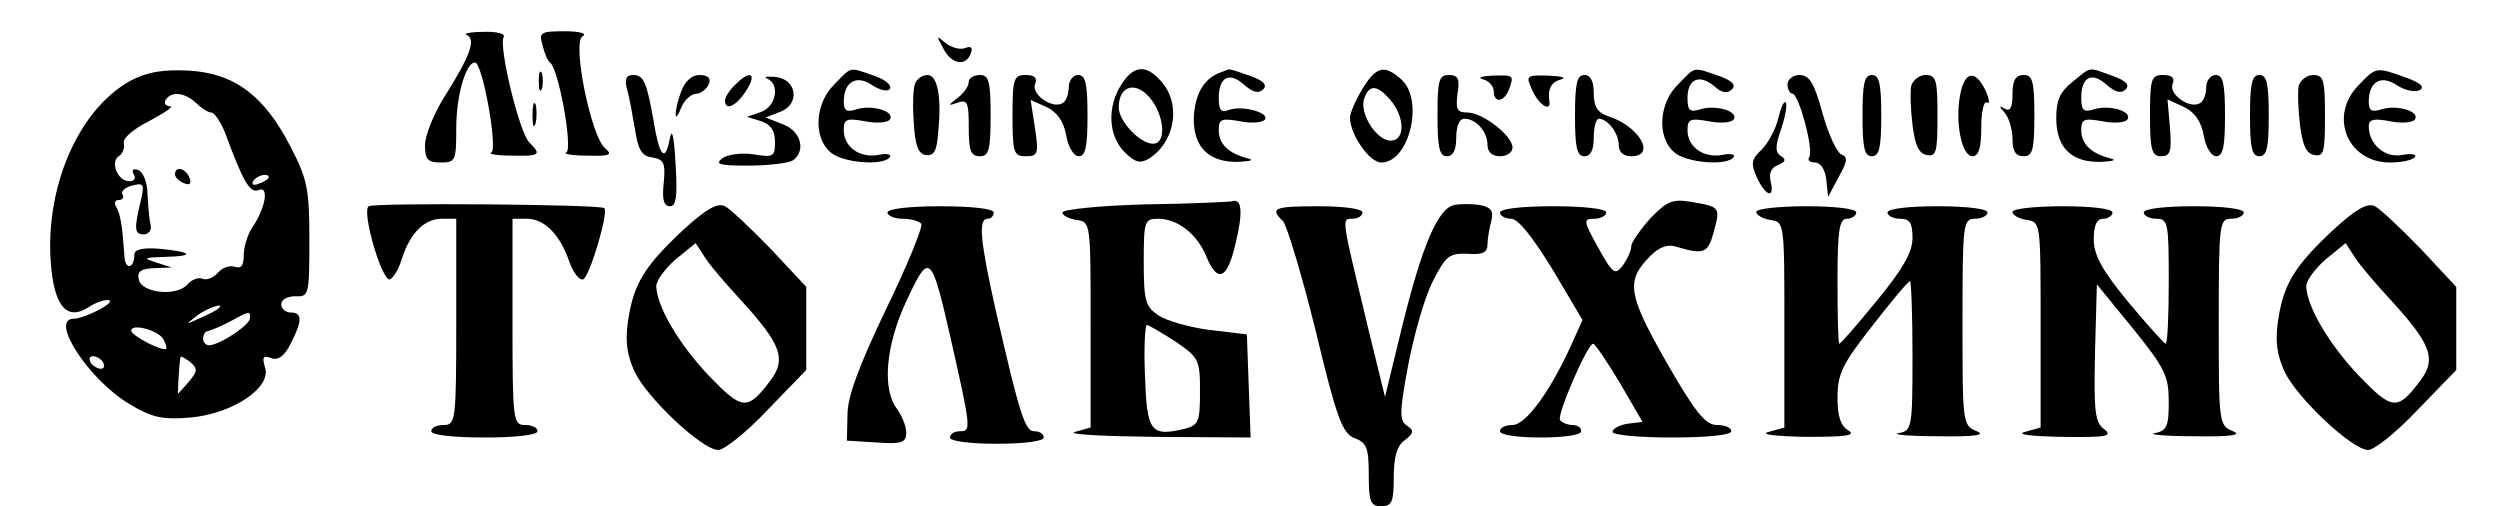 <?xml version="1.0" standalone="no"?>
<!DOCTYPE svg PUBLIC "-//W3C//DTD SVG 20010904//EN"
 "http://www.w3.org/TR/2001/REC-SVG-20010904/DTD/svg10.dtd">
<svg version="1.0" xmlns="http://www.w3.org/2000/svg"
 width="400pt" height="81pt" viewBox="0 0 400 81"
 preserveAspectRatio="xMidYMid meet">

<g transform="translate(0,81) scale(0.1,-0.1)"
fill="#000000" stroke="none">
<path d="M747 754 c15 -7 5 -34 -36 -99 -17 -27 -31 -62 -31 -77 0 -23 4 -28
25 -28 24 0 25 3 25 55 0 51 15 105 30 105 12 0 37 -139 26 -144 -6 -2 8 -5
32 -5 46 -1 49 1 29 21 -16 15 -50 156 -41 169 3 5 -12 9 -33 8 -21 0 -33 -3
-26 -5z"/>
<path d="M868 738 c3 -13 8 -25 12 -28 14 -10 37 -139 26 -144 -6 -2 9 -5 33
-5 37 -1 42 1 29 12 -22 18 -53 168 -36 179 8 4 -3 8 -29 8 -38 0 -41 -2 -35
-22z"/>
<path d="M1509 733 c13 -26 36 -30 44 -9 4 10 1 13 -9 9 -8 -3 -22 1 -31 8
-15 13 -15 12 -4 -8z"/>
<path d="M209 681 c-89 -49 -144 -187 -125 -316 8 -50 27 -66 57 -47 10 7 24
12 31 12 19 -1 -34 -29 -54 -30 -40 0 25 -99 90 -137 35 -21 52 -25 97 -21 67
6 130 48 119 80 -5 17 -3 20 10 15 11 -4 21 3 31 23 19 37 19 50 0 50 -8 0
-15 6 -15 13 0 8 10 13 23 13 21 -1 22 2 22 90 0 81 -3 97 -30 149 -42 82 -90
118 -163 122 -42 2 -66 -2 -93 -16z m105 -36 c8 -8 19 -15 24 -15 5 0 15 -15
22 -32 29 -79 40 -98 54 -92 17 7 11 -29 -11 -61 -7 -11 -13 -30 -13 -43 0
-17 -4 -22 -14 -19 -8 3 -20 -1 -27 -9 -7 -8 -18 -13 -25 -10 -7 3 -18 -2 -24
-9 -17 -20 -74 -14 -78 8 -3 13 4 17 25 18 l28 1 -25 8 c-22 7 -20 8 14 9 49
1 44 8 -9 13 -26 2 -40 -1 -40 -9 0 -23 -15 -26 -16 -2 -3 45 -6 66 -13 78 -4
6 -2 11 4 11 6 0 9 4 6 9 -3 5 4 11 15 14 19 5 20 2 15 -21 -12 -49 -11 -57 4
-57 8 0 13 7 11 15 -2 8 -4 30 -5 49 0 19 -7 36 -15 39 -8 3 -11 0 -7 -7 4 -6
1 -11 -7 -11 -19 0 -31 31 -17 40 6 4 10 13 8 21 -2 8 16 23 42 36 24 13 39
23 32 23 -7 0 -10 5 -7 10 9 15 31 12 49 -5z m116 -119 c0 -2 -7 -7 -16 -10
-8 -3 -12 -2 -9 4 6 10 25 14 25 6z m-81 -210 c-2 -2 -15 -9 -29 -15 -24 -11
-24 -11 -6 3 16 13 49 24 35 12z m51 -15 c0 -10 -42 -39 -62 -43 -7 -2 -13 3
-13 10 0 6 3 12 7 12 4 1 20 7 35 15 33 18 33 18 33 6z m-139 -33 c4 -7 6 -14
5 -16 -6 -5 -56 21 -56 29 0 12 42 1 51 -13z m-96 -38 c3 -5 2 -10 -4 -10 -5
0 -13 5 -16 10 -3 6 -2 10 4 10 5 0 13 -4 16 -10z m137 -31 c-9 -10 -17 -19
-17 -19 -1 0 2 55 4 59 0 2 7 -2 15 -8 13 -11 12 -15 -2 -32z"/>
<path d="M280 531 c0 -5 7 -11 14 -14 10 -4 13 -1 9 9 -6 15 -23 19 -23 5z"/>
<path d="M862 680 c0 -14 2 -19 5 -12 2 6 2 18 0 25 -3 6 -5 1 -5 -13z"/>
<path d="M1335 675 c-31 -30 -34 -84 -7 -108 19 -18 87 -23 96 -8 3 4 -6 6
-19 3 -30 -5 -55 13 -55 40 0 18 5 19 34 14 19 -4 37 -2 40 3 8 13 -29 24 -54
16 -15 -5 -20 -2 -20 12 0 32 20 44 45 27 14 -9 26 -11 29 -6 3 6 -8 15 -26
21 -40 14 -35 15 -63 -14z"/>
<path d="M1795 676 c-24 -36 -22 -83 4 -109 17 -17 25 -19 39 -11 44 28 53 92
16 128 -22 23 -41 20 -59 -8z m49 -28 c20 -29 21 -68 1 -68 -21 0 -55 36 -55
58 0 38 31 43 54 10z"/>
<path d="M1950 693 c-25 -10 -39 -36 -40 -74 0 -45 25 -69 71 -68 21 1 27 3
14 6 -30 8 -45 23 -45 45 0 18 5 19 34 14 19 -4 37 -2 40 3 7 11 -37 23 -58
15 -12 -5 -16 0 -16 19 0 34 17 43 41 21 14 -12 23 -14 30 -7 7 7 1 14 -22 22
-17 6 -32 11 -33 10 -1 0 -8 -3 -16 -6z"/>
<path d="M2180 668 c-11 -18 -20 -39 -20 -46 0 -27 31 -72 50 -72 45 0 69 100
32 133 -27 24 -40 21 -62 -15z m43 -16 c25 -28 26 -67 2 -67 -23 0 -51 45 -42
68 8 22 20 21 40 -1z"/>
<path d="M2685 675 c-31 -30 -34 -84 -7 -108 19 -18 87 -23 96 -8 3 4 -6 6
-19 3 -30 -5 -55 13 -55 40 0 18 5 19 34 14 19 -4 37 -2 40 3 8 13 -29 24 -54
16 -16 -5 -20 -2 -20 18 0 31 19 39 43 19 12 -11 21 -12 28 -5 7 7 1 14 -22
22 -41 14 -36 15 -64 -14z"/>
<path d="M3316 679 c-20 -16 -26 -29 -26 -58 0 -47 24 -71 71 -70 21 1 27 3
14 6 -30 8 -45 23 -45 45 0 18 5 19 34 14 19 -4 37 -2 40 3 8 13 -29 24 -54
16 -16 -5 -20 -2 -20 19 0 33 17 42 41 20 14 -12 23 -14 30 -7 7 7 1 14 -22
22 -39 14 -32 15 -63 -10z"/>
<path d="M3775 675 c-50 -49 -20 -125 49 -125 19 0 37 4 40 9 3 4 -6 6 -21 3
-27 -5 -53 17 -53 46 0 11 8 13 34 8 19 -4 37 -2 40 3 8 13 -29 24 -54 16 -15
-5 -20 -2 -20 12 0 33 20 44 46 26 13 -8 29 -11 36 -7 8 5 0 12 -23 20 -47 17
-47 17 -74 -11z"/>
<path d="M1003 668 c4 -13 9 -42 13 -65 5 -33 11 -43 28 -45 18 -3 21 -9 18
-40 -3 -27 0 -38 10 -38 10 0 12 16 9 67 -3 50 -6 60 -10 38 -7 -35 -16 -25
-25 30 -11 63 -16 75 -33 75 -11 0 -14 -6 -10 -22z"/>
<path d="M1090 664 c-12 -32 -12 -57 0 -26 5 12 16 22 24 22 7 0 16 7 20 15 4
10 -1 15 -15 15 -12 0 -23 -10 -29 -26z"/>
<path d="M1176 674 c-9 -8 -16 -20 -16 -25 0 -17 18 -9 34 16 18 28 6 34 -18
9z"/>
<path d="M1228 684 c20 -9 14 -44 -10 -53 l-23 -8 23 -7 c15 -5 22 -15 22 -33
0 -24 -3 -25 -34 -20 -19 3 -41 0 -50 -6 -13 -10 -5 -12 41 -12 32 0 64 4 71
8 22 15 14 47 -15 58 l-28 11 23 9 c33 12 27 53 -8 56 -14 1 -19 0 -12 -3z"/>
<path d="M1464 676 c-3 -7 -4 -35 -2 -62 2 -36 7 -50 19 -52 13 -2 18 6 20 35
6 58 -1 93 -17 93 -8 0 -17 -6 -20 -14z"/>
<path d="M1550 679 c0 -7 -8 -18 -17 -25 -17 -13 -17 -14 0 -8 15 5 17 0 17
-40 0 -37 3 -46 18 -46 14 0 17 10 17 65 0 55 -3 65 -17 65 -10 0 -18 -5 -18
-11z"/>
<path d="M1620 625 c0 -59 2 -65 21 -65 20 0 21 4 15 45 l-7 45 25 -11 c17 -8
28 -23 32 -46 3 -18 12 -33 20 -33 11 0 14 16 14 65 0 51 -3 65 -15 65 -8 0
-15 -9 -15 -19 0 -11 -4 -23 -10 -26 -16 -10 -50 14 -44 30 4 10 0 15 -15 15
-19 0 -21 -6 -21 -65z"/>
<path d="M2300 625 c0 -51 3 -65 15 -65 10 0 15 10 15 30 0 18 5 30 13 30 19
0 37 -21 37 -42 0 -11 7 -18 20 -18 11 0 20 6 20 14 0 19 -48 56 -72 56 -17 0
-19 5 -16 30 4 24 1 30 -14 30 -16 0 -18 -9 -18 -65z"/>
<path d="M2373 683 c9 -2 17 -11 17 -19 0 -19 16 -18 24 2 9 24 8 24 -26 23
-18 -1 -25 -3 -15 -6z"/>
<path d="M2452 665 c10 -23 30 -35 27 -17 -3 20 3 31 19 35 9 3 0 5 -20 6 -37
1 -37 0 -26 -24z"/>
<path d="M2520 625 c0 -51 3 -65 15 -65 10 0 15 10 15 30 0 17 4 30 8 30 14 0
32 -23 32 -42 0 -11 7 -18 20 -18 41 0 12 49 -37 64 -17 6 -23 15 -23 37 0 19
-5 29 -15 29 -12 0 -15 -14 -15 -65z"/>
<path d="M2860 675 c0 -8 4 -15 8 -15 10 0 34 -89 27 -101 -4 -5 1 -9 9 -9 9
0 16 -11 18 -27 l3 -28 17 32 c14 25 15 32 4 36 -7 3 -21 33 -30 66 -13 48
-21 61 -37 61 -10 0 -19 -7 -19 -15z"/>
<path d="M2980 625 c0 -51 3 -65 15 -65 12 0 15 14 15 65 0 51 -3 65 -15 65
-12 0 -15 -14 -15 -65z"/>
<path d="M3058 673 c-2 -10 -1 -38 2 -63 4 -32 10 -46 23 -48 15 -3 17 5 17
62 0 58 -2 66 -19 66 -10 0 -20 -8 -23 -17z"/>
<path d="M3136 657 c-8 -44 3 -97 20 -97 10 0 14 14 14 46 0 25 4 43 9 40 5
-4 4 5 -2 19 -17 35 -34 31 -41 -8z"/>
<path d="M3220 659 c0 -21 -4 -28 -12 -23 -10 6 -10 4 0 -7 6 -7 12 -26 12
-41 0 -20 5 -28 18 -28 14 0 17 10 17 65 0 55 -3 65 -17 65 -13 0 -18 -8 -18
-31z"/>
<path d="M3440 625 c0 -55 3 -65 18 -65 14 0 17 7 14 45 l-4 46 26 -12 c17 -8
28 -23 32 -46 3 -18 12 -33 20 -33 11 0 14 16 14 65 0 51 -3 65 -15 65 -8 0
-15 -9 -15 -19 0 -11 -4 -23 -10 -26 -16 -10 -50 14 -44 30 4 10 0 15 -15 15
-19 0 -21 -6 -21 -65z"/>
<path d="M3600 625 c0 -51 3 -65 15 -65 12 0 15 14 15 65 0 51 -3 65 -15 65
-12 0 -15 -14 -15 -65z"/>
<path d="M3678 673 c-2 -10 -1 -38 2 -63 4 -32 10 -46 23 -48 15 -3 17 5 17
62 0 58 -2 66 -19 66 -10 0 -20 -8 -23 -17z"/>
<path d="M852 625 c0 -16 2 -22 5 -12 2 9 2 23 0 30 -3 6 -5 -1 -5 -18z"/>
<path d="M2845 620 c-4 -17 -16 -39 -26 -49 -17 -16 -18 -22 -8 -45 14 -30 29
-35 22 -6 -3 13 1 22 12 26 12 5 13 9 5 14 -10 6 -10 16 0 44 7 21 10 40 7 42
-3 3 -8 -9 -12 -26z"/>
<path d="M590 480 c-12 -7 21 -121 34 -117 5 2 14 16 19 33 13 41 36 64 64 64
l23 0 0 -165 c0 -158 -1 -165 -20 -165 -11 0 -20 -4 -20 -10 0 -6 35 -10 85
-10 50 0 85 4 85 10 0 6 -9 10 -20 10 -19 0 -20 7 -20 165 l0 165 23 0 c28 0
53 -25 68 -69 6 -17 16 -30 22 -28 10 3 41 107 34 114 -6 6 -368 9 -377 3z"/>
<path d="M1093 442 c-62 -58 -79 -86 -88 -144 -5 -34 -2 -55 10 -82 20 -43
109 -126 134 -126 10 0 46 29 79 64 l62 64 0 67 0 66 -57 61 c-32 33 -65 64
-73 68 -12 6 -30 -4 -67 -38z m94 -114 c62 -68 71 -92 47 -125 -38 -51 -46
-50 -100 6 -49 52 -83 111 -84 143 0 9 14 28 31 43 l32 26 15 -23 c8 -13 35
-44 59 -70z"/>
<path d="M1833 483 c-73 -2 -133 -8 -133 -13 0 -5 10 -10 23 -12 22 -3 22 -5
22 -168 l0 -164 -25 -7 c-14 -4 44 -7 128 -8 l153 -1 -3 82 -3 83 -59 7 c-32
4 -70 15 -82 23 -21 14 -24 23 -24 85 0 66 1 70 23 70 31 0 62 -24 77 -60 18
-44 34 -37 47 21 12 49 10 72 -5 67 -4 -1 -67 -4 -139 -5z m47 -219 c38 -26
40 -29 40 -80 0 -48 -2 -54 -24 -60 -55 -13 -61 -5 -64 84 -2 45 0 82 3 82 3
0 23 -12 45 -26z"/>
<path d="M2327 482 c-26 -5 -51 -63 -83 -192 l-28 -115 -27 110 c-43 179 -43
175 -25 175 9 0 16 5 16 10 0 6 -30 10 -70 10 -72 0 -79 -3 -57 -24 6 -7 30
-86 52 -175 34 -142 43 -164 62 -172 20 -7 23 -16 23 -59 0 -43 3 -50 20 -50
17 0 20 7 20 46 0 33 5 51 18 60 14 11 15 15 3 23 -12 8 -12 22 2 96 9 48 26
108 39 134 21 41 26 46 56 45 24 -2 32 2 32 15 0 9 3 26 6 37 4 17 0 22 -18
26 -13 2 -31 2 -41 0z"/>
<path d="M2640 460 c-16 -18 -30 -38 -30 -44 0 -7 -6 -20 -13 -30 -13 -17 -16
-15 -40 28 -24 43 -24 46 -6 46 10 0 19 5 19 10 0 6 -35 10 -85 10 -50 0 -85
-4 -85 -10 0 -5 8 -10 18 -10 11 0 34 -29 66 -81 l48 -81 -18 -40 c-34 -75
-73 -128 -94 -128 -11 0 -20 -4 -20 -10 0 -6 28 -10 65 -10 37 0 65 4 65 10 0
6 -6 10 -14 10 -8 0 -17 4 -20 8 -5 9 44 122 53 122 3 0 22 -28 43 -63 l36
-62 -24 -3 c-13 -2 -24 -8 -24 -13 0 -5 43 -9 95 -9 57 0 95 4 95 10 0 6 -10
10 -23 10 -18 0 -34 19 -81 101 -62 109 -65 130 -25 170 14 14 28 19 42 14 43
-13 50 -10 59 24 11 40 10 40 -36 48 -31 5 -39 1 -66 -27z"/>
<path d="M3733 442 c-62 -58 -79 -86 -88 -144 -5 -34 -2 -55 10 -82 20 -43
109 -126 134 -126 10 0 46 29 79 64 l62 64 0 67 0 66 -57 61 c-32 33 -65 64
-73 68 -12 6 -30 -4 -67 -38z m94 -114 c62 -68 71 -92 47 -125 -38 -51 -46
-50 -100 6 -49 52 -83 111 -84 143 0 9 14 28 31 43 l32 26 15 -23 c8 -13 35
-44 59 -70z"/>
<path d="M1420 470 c0 -5 11 -10 24 -10 14 0 27 -4 30 -8 3 -5 -22 -66 -56
-136 -43 -90 -62 -140 -62 -169 l-1 -42 48 -3 c40 -3 47 0 47 16 0 10 -7 27
-15 38 -24 32 -18 102 16 174 36 77 39 75 70 -61 33 -146 33 -149 15 -149 -9
0 -16 -4 -16 -10 0 -6 32 -10 75 -10 43 0 75 4 75 10 0 6 -7 10 -15 10 -15 0
-23 25 -61 190 -26 115 -29 150 -14 150 6 0 10 5 10 10 0 6 -35 10 -85 10 -50
0 -85 -4 -85 -10z"/>
<path d="M2810 471 c0 -5 10 -11 23 -13 22 -3 22 -5 22 -168 l0 -164 -25 -7
c-15 -4 10 -7 60 -8 62 0 80 2 68 10 -13 7 -18 23 -18 53 0 38 8 54 56 115 30
39 57 71 60 71 2 0 4 -54 4 -119 0 -116 -1 -120 -22 -124 -13 -2 15 -5 62 -5
60 -1 78 2 63 8 -23 9 -23 13 -23 175 0 158 1 165 20 165 11 0 20 5 20 10 0 6
-33 10 -80 10 -47 0 -80 -4 -80 -10 0 -5 9 -10 20 -10 16 0 20 -7 20 -31 0
-22 -15 -49 -57 -100 -31 -38 -58 -69 -60 -69 -2 0 -3 45 -3 100 0 82 3 100
15 100 8 0 15 5 15 10 0 6 -33 10 -80 10 -44 0 -80 -4 -80 -9z"/>
<path d="M3220 471 c0 -5 10 -11 23 -13 22 -3 22 -5 22 -168 l0 -164 -25 -7
c-15 -4 9 -7 59 -8 71 -1 82 1 68 12 -15 11 -17 27 -15 122 l3 110 58 -71 c51
-63 57 -76 57 -117 0 -39 -3 -46 -22 -50 -13 -2 15 -5 62 -5 60 -1 78 2 63 8
-23 9 -23 13 -23 175 0 158 1 165 20 165 11 0 20 5 20 10 0 6 -33 10 -80 10
-47 0 -80 -4 -80 -10 0 -5 9 -10 20 -10 19 0 20 -7 20 -100 0 -55 -2 -100 -5
-100 -2 0 -29 30 -60 67 -42 51 -55 75 -55 100 0 23 5 33 15 33 8 0 15 5 15
10 0 6 -33 10 -80 10 -44 0 -80 -4 -80 -9z"/>
</g>
</svg>
